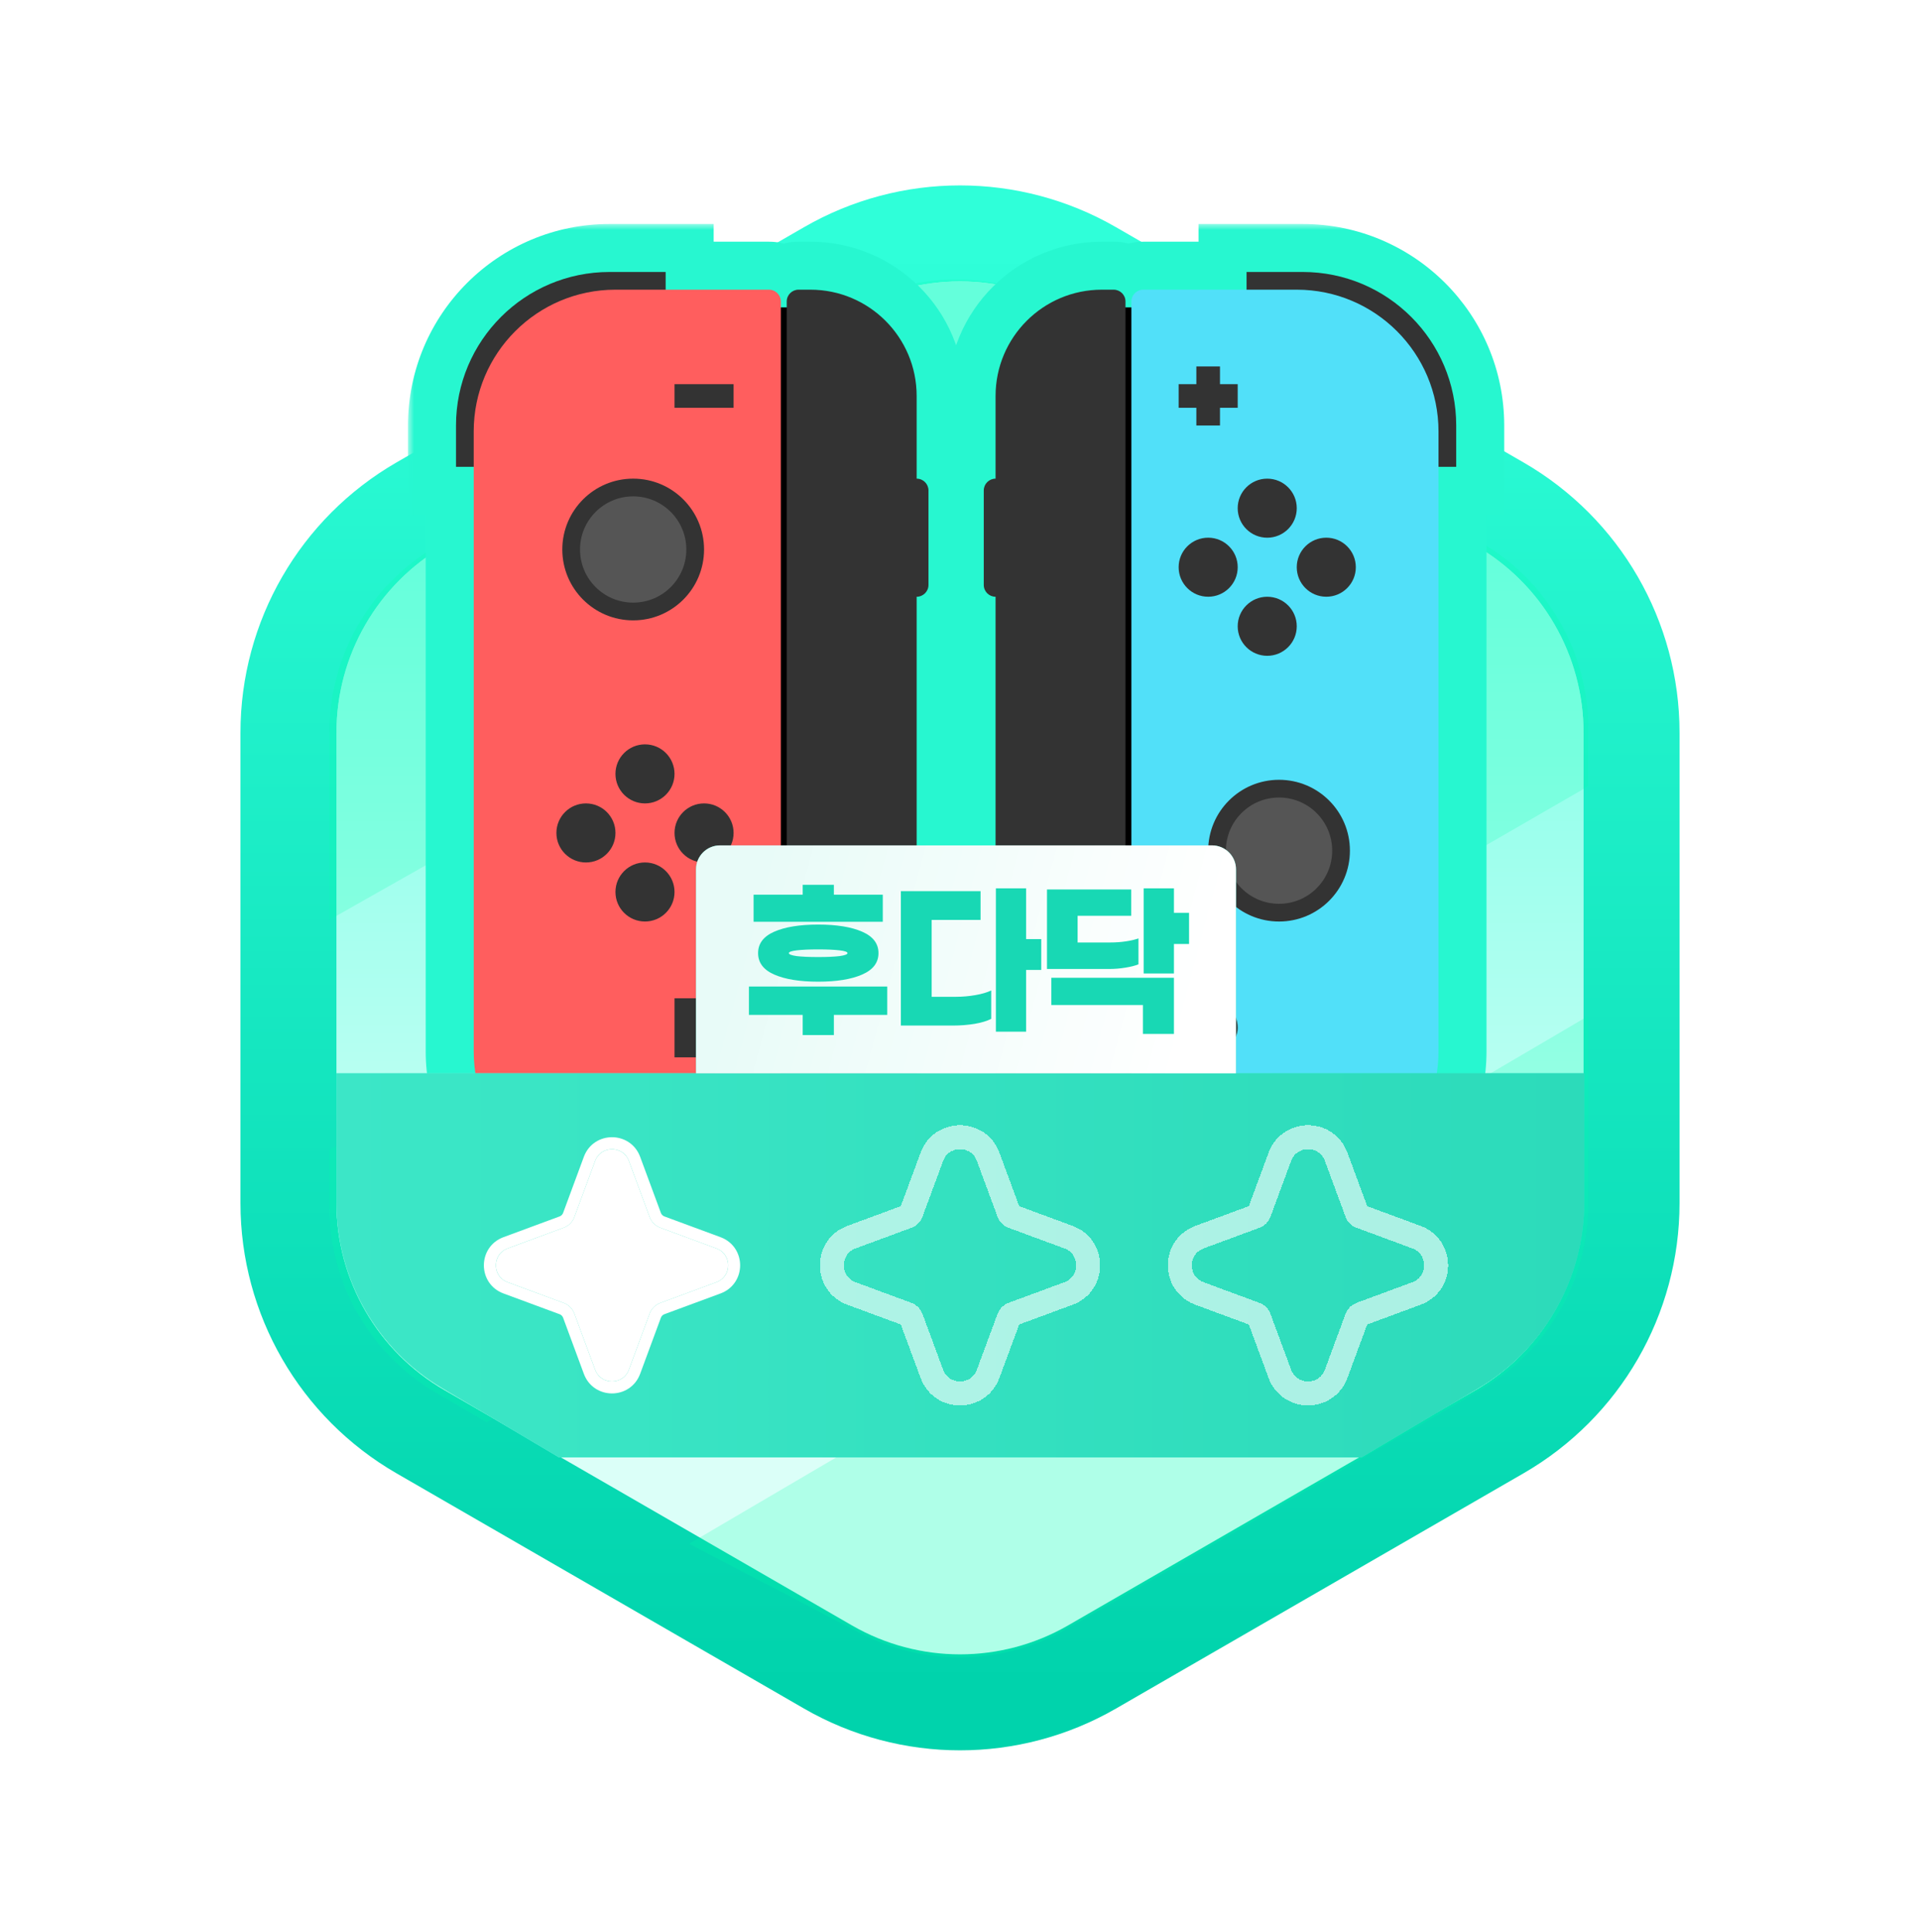 <svg width="160" height="161" viewBox="0 0 160 161" fill="none" xmlns="http://www.w3.org/2000/svg" xmlns:xlink="http://www.w3.org/1999/xlink">
<g filter="url(#filter0_d_6480_17217)">
<path d="M71 25.864C76.569 22.649 83.431 22.649 89 25.864L122.962 45.472C128.531 48.687 131.962 54.63 131.962 61.06V100.276C131.962 106.706 128.531 112.649 122.962 115.864L89 135.472C83.431 138.687 76.569 138.687 71 135.472L37.038 115.864C31.469 112.649 28.038 106.706 28.038 100.276V61.06C28.038 54.63 31.469 48.687 37.038 45.472L71 25.864Z" fill="url(#paint0_linear_6480_17217)"/>
<path d="M69 22.4C75.807 18.471 84.193 18.471 91 22.4L124.962 42.008C131.769 45.938 135.962 53.201 135.962 61.06V100.275C135.962 108.135 131.769 115.398 124.962 119.328L91 138.936C84.193 142.865 75.807 142.865 69 138.936L35.038 119.328C28.232 115.398 24.038 108.135 24.038 100.275V61.06C24.038 53.201 28.232 45.938 35.038 42.008L69 22.4Z" stroke="url(#paint1_linear_6480_17217)" stroke-width="8"/>
</g>
<path opacity="0.2" d="M123.367 45.183L119.252 42.807L27.444 95.812V100.564C27.444 106.995 30.875 112.937 36.444 116.152L40.56 118.528L132.367 65.523V60.771C132.367 54.34 128.937 48.398 123.367 45.183Z" fill="#00FFAE"/>
<path opacity="0.2" d="M70.683 25.704L36.444 45.472C30.875 48.687 27.444 54.63 27.444 61.06V76.668L103.387 33.668L88.261 25.468C82.759 22.486 76.103 22.575 70.683 25.704Z" fill="#00FFAE"/>
<path opacity="0.2" d="M88.971 135.723L123.367 115.864C128.936 112.649 132.367 106.706 132.367 100.276V84.668L57.425 128.668L71.639 136.09C77.099 138.941 83.637 138.803 88.971 135.723Z" fill="#00FFAE"/>
<g filter="url(#filter1_d_6480_17217)">
<mask id="path-6-outside-1_6480_17217" maskUnits="userSpaceOnUse" x="34" y="18.668" width="92" height="85" fill="black">
<rect fill="white" x="34" y="18.668" width="92" height="85"/>
<path d="M55.472 24.145H64.083C64.627 24.145 65.067 24.585 65.067 25.129V25.621H65.561V25.129C65.561 24.585 66.001 24.145 66.545 24.145H67.529C72.422 24.145 76.388 28.111 76.388 33.003V39.894H76.389C76.932 39.894 77.373 40.334 77.373 40.878V48.752C77.373 49.296 76.931 49.736 76.388 49.736V74.343H76.389C76.932 74.343 77.373 74.784 77.373 75.327V83.201C77.373 83.745 76.931 84.186 76.388 84.186V89.601C76.388 94.493 72.422 98.46 67.529 98.46H66.545C66.001 98.46 65.561 98.019 65.561 97.476V96.491H65.067V98.46C65.067 99.003 64.626 99.444 64.083 99.444H51.287C44.764 99.444 39.476 94.155 39.476 87.632V38.909H38V35.464C38 28.397 43.729 22.668 50.796 22.668H55.472V24.145ZM108.555 22.668C115.622 22.668 121.351 28.397 121.351 35.464V38.909H119.875V87.632C119.875 94.155 114.587 99.444 108.063 99.444H95.268C94.724 99.444 94.283 99.003 94.283 98.46V96.491H93.791V97.476C93.791 98.019 93.35 98.46 92.807 98.46H91.822C86.93 98.46 82.964 94.493 82.964 89.601V84.186H82.963C82.419 84.185 81.978 83.745 81.978 83.201V75.327C81.978 74.784 82.419 74.343 82.963 74.343H82.964V49.736H82.963C82.419 49.736 81.978 49.295 81.978 48.752V40.878C81.978 40.334 82.419 39.894 82.963 39.894H82.964V33.003C82.964 28.111 86.93 24.145 91.822 24.145H92.807C93.35 24.145 93.791 24.585 93.791 25.129V25.621H94.283V25.129C94.283 24.585 94.724 24.145 95.268 24.145H103.879V22.668H108.555Z"/>
</mask>
<path d="M55.472 24.145H64.083C64.627 24.145 65.067 24.585 65.067 25.129V25.621H65.561V25.129C65.561 24.585 66.001 24.145 66.545 24.145H67.529C72.422 24.145 76.388 28.111 76.388 33.003V39.894H76.389C76.932 39.894 77.373 40.334 77.373 40.878V48.752C77.373 49.296 76.931 49.736 76.388 49.736V74.343H76.389C76.932 74.343 77.373 74.784 77.373 75.327V83.201C77.373 83.745 76.931 84.186 76.388 84.186V89.601C76.388 94.493 72.422 98.46 67.529 98.46H66.545C66.001 98.46 65.561 98.019 65.561 97.476V96.491H65.067V98.46C65.067 99.003 64.626 99.444 64.083 99.444H51.287C44.764 99.444 39.476 94.155 39.476 87.632V38.909H38V35.464C38 28.397 43.729 22.668 50.796 22.668H55.472V24.145ZM108.555 22.668C115.622 22.668 121.351 28.397 121.351 35.464V38.909H119.875V87.632C119.875 94.155 114.587 99.444 108.063 99.444H95.268C94.724 99.444 94.283 99.003 94.283 98.46V96.491H93.791V97.476C93.791 98.019 93.35 98.46 92.807 98.46H91.822C86.93 98.46 82.964 94.493 82.964 89.601V84.186H82.963C82.419 84.185 81.978 83.745 81.978 83.201V75.327C81.978 74.784 82.419 74.343 82.963 74.343H82.964V49.736H82.963C82.419 49.736 81.978 49.295 81.978 48.752V40.878C81.978 40.334 82.419 39.894 82.963 39.894H82.964V33.003C82.964 28.111 86.93 24.145 91.822 24.145H92.807C93.35 24.145 93.791 24.585 93.791 25.129V25.621H94.283V25.129C94.283 24.585 94.724 24.145 95.268 24.145H103.879V22.668H108.555Z" fill="#333333"/>
<path d="M55.472 24.145H51.472V28.145H55.472V24.145ZM65.067 25.621H61.067V29.621H65.067V25.621ZM65.561 25.621V29.621H69.561V25.621H65.561ZM67.529 24.145L67.529 20.145H67.529V24.145ZM76.388 33.003H80.388V33.003L76.388 33.003ZM76.388 39.894H72.388V43.894H76.388V39.894ZM76.389 39.894L76.39 35.894H76.389V39.894ZM76.388 49.736V45.736H72.388V49.736H76.388ZM76.388 74.343H72.388V78.343H76.388V74.343ZM76.389 74.343L76.39 70.343H76.389V74.343ZM76.388 84.186V80.186H72.388V84.186H76.388ZM67.529 98.46V102.46H67.529L67.529 98.46ZM65.561 97.476H61.56V97.477L65.561 97.476ZM65.561 96.491H69.561V92.491H65.561V96.491ZM65.067 96.491V92.491H61.067V96.491H65.067ZM65.067 98.46L69.067 98.461V98.46H65.067ZM51.287 99.444L51.287 103.444H51.287V99.444ZM39.476 38.909H43.476V34.909H39.476V38.909ZM38 38.909H34V42.909H38V38.909ZM38 35.464L34 35.464V35.464H38ZM50.796 22.668V18.668H50.796L50.796 22.668ZM55.472 22.668H59.472V18.668H55.472V22.668ZM108.555 22.668L108.555 18.668H108.555V22.668ZM121.351 35.464H125.351V35.464L121.351 35.464ZM121.351 38.909V42.909H125.351V38.909H121.351ZM119.875 38.909V34.909H115.875V38.909H119.875ZM108.063 99.444V103.444H108.064L108.063 99.444ZM94.283 98.46H90.283V98.461L94.283 98.46ZM94.283 96.491H98.283V92.491H94.283V96.491ZM93.791 96.491V92.491H89.791V96.491H93.791ZM93.791 97.476L97.791 97.477V97.476H93.791ZM91.822 98.46L91.822 102.46H91.822V98.46ZM82.964 84.186H86.964V80.186H82.964V84.186ZM82.963 84.186L82.962 88.186H82.963V84.186ZM82.963 74.343V70.343H82.962L82.963 74.343ZM82.964 74.343V78.343H86.964V74.343H82.964ZM82.964 49.736H86.964V45.736H82.964V49.736ZM82.963 49.736L82.962 53.736H82.963V49.736ZM82.963 39.894V35.894H82.962L82.963 39.894ZM82.964 39.894V43.894H86.964V39.894H82.964ZM82.964 33.003L78.964 33.003V33.003H82.964ZM91.822 24.145V20.145H91.822L91.822 24.145ZM93.791 25.621H89.791V29.621H93.791V25.621ZM94.283 25.621V29.621H98.283V25.621H94.283ZM103.879 24.145V28.145H107.879V24.145H103.879ZM103.879 22.668V18.668H99.879V22.668H103.879ZM55.472 24.145V28.145H64.083V24.145V20.145H55.472V24.145ZM64.083 24.145V28.145C62.417 28.145 61.067 26.794 61.067 25.129H65.067H69.067C69.067 22.376 66.836 20.145 64.083 20.145V24.145ZM65.067 25.129H61.067V25.621H65.067H69.067V25.129H65.067ZM65.067 25.621V29.621H65.561V25.621V21.621H65.067V25.621ZM65.561 25.621H69.561V25.129H65.561H61.56V25.621H65.561ZM65.561 25.129H69.561C69.561 26.794 68.21 28.145 66.545 28.145V24.145V20.145C63.792 20.145 61.56 22.376 61.56 25.129H65.561ZM66.545 24.145V28.145H67.529V24.145V20.145H66.545V24.145ZM67.529 24.145L67.529 28.145C70.212 28.145 72.388 30.32 72.388 33.003L76.388 33.003L80.388 33.003C80.387 25.901 74.631 20.145 67.529 20.145L67.529 24.145ZM76.388 33.003H72.388V39.894H76.388H80.388V33.003H76.388ZM76.388 39.894V43.894H76.389V39.894V35.894H76.388V39.894ZM76.389 39.894L76.387 43.894C74.724 43.893 73.373 42.545 73.373 40.878H77.373H81.373C81.373 38.124 79.14 35.895 76.39 35.894L76.389 39.894ZM77.373 40.878H73.373V48.752H77.373H81.373V40.878H77.373ZM77.373 48.752H73.373C73.373 47.081 74.727 45.736 76.388 45.736V49.736V53.736C79.135 53.736 81.373 51.51 81.373 48.752H77.373ZM76.388 49.736H72.388V74.343H76.388H80.388V49.736H76.388ZM76.388 74.343V78.343H76.389V74.343V70.343H76.388V74.343ZM76.389 74.343L76.387 78.343C74.724 78.342 73.373 76.994 73.373 75.327H77.373H81.373C81.373 72.573 79.14 70.344 76.39 70.343L76.389 74.343ZM77.373 75.327H73.373V83.201H77.373H81.373V75.327H77.373ZM77.373 83.201H73.373C73.373 81.531 74.727 80.186 76.388 80.186V84.186V88.186C79.135 88.186 81.373 85.959 81.373 83.201H77.373ZM76.388 84.186H72.388V89.601H76.388H80.388V84.186H76.388ZM76.388 89.601H72.388C72.388 92.284 70.212 94.46 67.529 94.46L67.529 98.46L67.529 102.46C74.632 102.46 80.388 96.702 80.388 89.601H76.388ZM67.529 98.46V94.46H66.545V98.46V102.46H67.529V98.46ZM66.545 98.46V94.46C68.211 94.46 69.56 95.811 69.561 97.475L65.561 97.476L61.56 97.477C61.561 100.228 63.791 102.46 66.545 102.46V98.46ZM65.561 97.476H69.561V96.491H65.561H61.56V97.476H65.561ZM65.561 96.491V92.491H65.067V96.491V100.491H65.561V96.491ZM65.067 96.491H61.067V98.46H65.067H69.067V96.491H65.067ZM65.067 98.46L61.067 98.459C61.068 96.795 62.416 95.444 64.083 95.444V99.444V103.444C66.837 103.444 69.067 101.212 69.067 98.461L65.067 98.46ZM64.083 99.444V95.444H51.287V99.444V103.444H64.083V99.444ZM51.287 99.444L51.287 95.444C46.973 95.444 43.476 91.946 43.476 87.632H39.476H35.476C35.476 96.364 42.554 103.444 51.287 103.444L51.287 99.444ZM39.476 87.632H43.476V38.909H39.476H35.476V87.632H39.476ZM39.476 38.909V34.909H38V38.909V42.909H39.476V38.909ZM38 38.909H42V35.464H38H34V38.909H38ZM38 35.464L42 35.464C42 30.606 45.938 26.668 50.796 26.668L50.796 22.668L50.796 18.668C41.52 18.668 34 26.188 34 35.464L38 35.464ZM50.796 22.668V26.668H55.472V22.668V18.668H50.796V22.668ZM55.472 22.668H51.472V24.145H55.472H59.472V22.668H55.472ZM108.555 22.668L108.555 26.668C113.412 26.668 117.351 30.606 117.351 35.464L121.351 35.464L125.351 35.464C125.351 26.188 117.831 18.668 108.555 18.668L108.555 22.668ZM121.351 35.464H117.351V38.909H121.351H125.351V35.464H121.351ZM121.351 38.909V34.909H119.875V38.909V42.909H121.351V38.909ZM119.875 38.909H115.875V87.632H119.875H123.875V38.909H119.875ZM119.875 87.632H115.875C115.875 91.946 112.377 95.444 108.063 95.444L108.063 99.444L108.064 103.444C116.796 103.444 123.875 96.364 123.875 87.632H119.875ZM108.063 99.444V95.444H95.268V99.444V103.444H108.063V99.444ZM95.268 99.444V95.444C96.934 95.444 98.283 96.795 98.283 98.459L94.283 98.46L90.283 98.461C90.284 101.212 92.514 103.444 95.268 103.444V99.444ZM94.283 98.46H98.283V96.491H94.283H90.283V98.46H94.283ZM94.283 96.491V92.491H93.791V96.491V100.491H94.283V96.491ZM93.791 96.491H89.791V97.476H93.791H97.791V96.491H93.791ZM93.791 97.476L89.791 97.475C89.791 95.811 91.14 94.46 92.807 94.46V98.46V102.46C95.56 102.46 97.79 100.228 97.791 97.477L93.791 97.476ZM92.807 98.46V94.46H91.822V98.46V102.46H92.807V98.46ZM91.822 98.46L91.822 94.46C89.139 94.46 86.964 92.284 86.964 89.601H82.964H78.964C78.964 96.702 84.72 102.46 91.822 102.46L91.822 98.46ZM82.964 89.601H86.964V84.186H82.964H78.964V89.601H82.964ZM82.964 84.186V80.186H82.963V84.186V88.186H82.964V84.186ZM82.963 84.186L82.964 80.186C84.627 80.186 85.978 81.534 85.978 83.201H81.978H77.978C77.978 85.955 80.211 88.185 82.962 88.186L82.963 84.186ZM81.978 83.201H85.978V75.327H81.978H77.978V83.201H81.978ZM81.978 75.327H85.978C85.978 76.994 84.627 78.342 82.964 78.343L82.963 74.343L82.962 70.343C80.211 70.344 77.978 72.573 77.978 75.327H81.978ZM82.963 74.343V78.343H82.964V74.343V70.343H82.963V74.343ZM82.964 74.343H86.964V49.736H82.964H78.964V74.343H82.964ZM82.964 49.736V45.736H82.963V49.736V53.736H82.964V49.736ZM82.963 49.736L82.964 45.736C84.627 45.737 85.978 47.085 85.978 48.752H81.978H77.978C77.978 51.506 80.211 53.735 82.962 53.736L82.963 49.736ZM81.978 48.752H85.978V40.878H81.978H77.978V48.752H81.978ZM81.978 40.878H85.978C85.978 42.545 84.627 43.893 82.964 43.894L82.963 39.894L82.962 35.894C80.211 35.895 77.978 38.124 77.978 40.878H81.978ZM82.963 39.894V43.894H82.964V39.894V35.894H82.963V39.894ZM82.964 39.894H86.964V33.003H82.964H78.964V39.894H82.964ZM82.964 33.003L86.964 33.003C86.964 30.32 89.139 28.145 91.822 28.145L91.822 24.145L91.822 20.145C84.721 20.145 78.964 25.901 78.964 33.003L82.964 33.003ZM91.822 24.145V28.145H92.807V24.145V20.145H91.822V24.145ZM92.807 24.145V28.145C91.141 28.145 89.791 26.794 89.791 25.129H93.791H97.791C97.791 22.376 95.559 20.145 92.807 20.145V24.145ZM93.791 25.129H89.791V25.621H93.791H97.791V25.129H93.791ZM93.791 25.621V29.621H94.283V25.621V21.621H93.791V25.621ZM94.283 25.621H98.283V25.129H94.283H90.283V25.621H94.283ZM94.283 25.129H98.283C98.283 26.794 96.933 28.145 95.268 28.145V24.145V20.145C92.515 20.145 90.283 22.376 90.283 25.129H94.283ZM95.268 24.145V28.145H103.879V24.145V20.145H95.268V24.145ZM103.879 24.145H107.879V22.668H103.879H99.879V24.145H103.879ZM103.879 22.668V26.668H108.555V22.668V18.668H103.879V22.668Z" fill="#27F7D0" mask="url(#path-6-outside-1_6480_17217)"/>
<rect x="63.592" y="25.621" width="3.937" height="70.87" fill="black"/>
<path d="M38 35.464C38 28.397 43.729 22.668 50.796 22.668L55.471 22.668V38.909H38V35.464Z" fill="#333333"/>
<path d="M39.476 35.956C39.476 29.433 44.764 24.144 51.288 24.144H64.084C64.627 24.144 65.068 24.585 65.068 25.129V98.46C65.068 99.003 64.627 99.444 64.084 99.444H51.288C44.764 99.444 39.476 94.156 39.476 87.632V35.956Z" fill="#FF5E5E"/>
<path d="M65.561 97.475V25.129C65.561 24.585 66.002 24.144 66.545 24.144H67.53C72.422 24.144 76.388 28.111 76.388 33.003V89.601C76.388 94.493 72.422 98.46 67.53 98.46H66.545C66.002 98.46 65.561 98.019 65.561 97.475Z" fill="#333333"/>
<path d="M71.467 48.752V40.878C71.467 40.334 71.907 39.894 72.451 39.894H76.388C76.932 39.894 77.373 40.334 77.373 40.878V48.752C77.373 49.296 76.932 49.737 76.388 49.737H72.451C71.907 49.737 71.467 49.296 71.467 48.752Z" fill="#333333"/>
<path d="M71.467 83.202V75.327C71.467 74.784 71.907 74.343 72.451 74.343H76.388C76.932 74.343 77.372 74.784 77.372 75.327V83.202C77.372 83.745 76.932 84.186 76.388 84.186H72.451C71.907 84.186 71.467 83.745 71.467 83.202Z" fill="#333333"/>
<circle cx="52.765" cy="45.799" r="5.906" fill="#333333"/>
<circle cx="52.765" cy="45.799" r="4.429" transform="rotate(180 52.765 45.799)" fill="#555555"/>
<circle cx="53.749" cy="64.5" r="2.461" fill="#333333"/>
<circle cx="48.828" cy="69.422" r="2.461" fill="#333333"/>
<circle cx="58.671" cy="69.422" r="2.461" fill="#333333"/>
<circle cx="53.749" cy="74.343" r="2.461" fill="#333333"/>
<rect x="56.21" y="83.203" width="4.922" height="4.922" fill="#333333"/>
<rect x="56.21" y="32.019" width="4.922" height="1.969" fill="#333333"/>
<rect width="3.937" height="70.87" transform="matrix(-1 0 0 1 95.76 25.621)" fill="black"/>
<path d="M121.351 35.464C121.351 28.397 115.622 22.668 108.555 22.668L103.88 22.668V38.909H121.351V35.464Z" fill="#333333"/>
<path d="M119.875 35.956C119.875 29.433 114.587 24.144 108.064 24.144H95.268C94.724 24.144 94.283 24.585 94.283 25.129V98.46C94.283 99.003 94.724 99.444 95.268 99.444H108.064C114.587 99.444 119.875 94.156 119.875 87.632V35.956Z" fill="#51E0F9"/>
<path d="M93.791 97.475V25.129C93.791 24.585 93.35 24.144 92.807 24.144H91.822C86.93 24.144 82.964 28.111 82.964 33.003V89.601C82.964 94.493 86.93 98.46 91.822 98.46H92.807C93.35 98.46 93.791 98.019 93.791 97.475Z" fill="#333333"/>
<path d="M87.885 48.752V40.878C87.885 40.334 87.445 39.894 86.901 39.894H82.964C82.42 39.894 81.98 40.334 81.98 40.878V48.752C81.98 49.296 82.42 49.737 82.964 49.737H86.901C87.445 49.737 87.885 49.296 87.885 48.752Z" fill="#333333"/>
<path d="M87.885 83.202V75.327C87.885 74.784 87.445 74.343 86.901 74.343H82.964C82.42 74.343 81.979 74.784 81.979 75.327V83.202C81.979 83.745 82.42 84.186 82.964 84.186H86.901C87.445 84.186 87.885 83.745 87.885 83.202Z" fill="#333333"/>
<circle cx="106.587" cy="70.899" r="5.906" transform="rotate(180 106.587 70.899)" fill="#333333"/>
<circle cx="106.587" cy="70.899" r="4.429" transform="rotate(180 106.587 70.899)" fill="#555555"/>
<circle cx="105.602" cy="52.198" r="2.461" transform="rotate(180 105.602 52.198)" fill="#333333"/>
<circle cx="110.524" cy="47.275" r="2.461" transform="rotate(180 110.524 47.275)" fill="#333333"/>
<circle cx="100.681" cy="47.275" r="2.461" transform="rotate(180 100.681 47.275)" fill="#333333"/>
<circle cx="105.602" cy="42.355" r="2.461" transform="rotate(180 105.602 42.355)" fill="#333333"/>
<rect width="4.922" height="4.922" rx="2.461" transform="matrix(-1 0 0 1 103.142 83.203)" fill="#333333"/>
<rect width="4.922" height="1.969" transform="matrix(-1 0 0 1 103.142 32.019)" fill="#333333"/>
<rect width="4.922" height="1.969" transform="matrix(1.19249e-08 -1 -1 -1.19249e-08 101.665 35.464)" fill="#333333"/>
</g>
<path d="M28.039 89.459V100.209C28.039 106.563 31.389 112.447 36.853 115.689L46.577 121.459H113.464L123.197 115.688C128.665 112.447 132.018 106.561 132.018 100.205V89.459H28.039Z" fill="#29E4C1"/>
<path d="M28.039 89.459V100.209C28.039 106.563 31.389 112.447 36.853 115.689L46.577 121.459H113.464L123.197 115.688C128.665 112.447 132.018 106.561 132.018 100.205V89.459H28.039Z" fill="url(#paint2_linear_6480_17217)"/>
<path d="M28.039 89.459V100.209C28.039 106.563 31.389 112.447 36.853 115.689L46.577 121.459H113.464L123.197 115.688C128.665 112.447 132.018 106.561 132.018 100.205V89.459H28.039Z" fill="url(#paint3_linear_6480_17217)"/>
<path d="M28.039 89.459V100.209C28.039 106.563 31.389 112.447 36.853 115.689L46.577 121.459H113.464L123.197 115.688C128.665 112.447 132.018 106.561 132.018 100.205V89.459H28.039Z" fill="url(#pattern0_6480_17217)" fill-opacity="0.2"/>
<g filter="url(#filter2_d_6480_17217)">
<path d="M49.593 96.761C50.077 95.455 51.923 95.455 52.407 96.761L54.137 101.436C54.289 101.847 54.612 102.17 55.023 102.322L59.698 104.052C61.004 104.535 61.004 106.383 59.698 106.866L55.023 108.596C54.612 108.748 54.289 109.071 54.137 109.482L52.407 114.157C51.923 115.463 50.077 115.463 49.593 114.157L47.863 109.482C47.711 109.071 47.388 108.748 46.977 108.596L42.302 106.866C40.996 106.383 40.996 104.535 42.302 104.052L46.977 102.322C47.388 102.17 47.711 101.847 47.863 101.436L49.593 96.761Z" fill="white"/>
<path d="M49.124 96.587C49.768 94.846 52.232 94.846 52.876 96.587L54.605 101.263C54.707 101.536 54.923 101.752 55.196 101.854L59.872 103.583C61.613 104.227 61.613 106.691 59.872 107.335L55.196 109.064C54.923 109.166 54.707 109.382 54.605 109.655L52.876 114.331C52.232 116.072 49.768 116.072 49.124 114.331L47.395 109.655C47.293 109.382 47.077 109.166 46.804 109.064L42.128 107.335C40.387 106.691 40.387 104.227 42.128 103.583L46.804 101.854C47.077 101.752 47.293 101.536 47.395 101.263L49.124 96.587Z" stroke="white"/>
</g>
<g opacity="0.6" filter="url(#filter3_d_6480_17217)">
<path d="M77.655 96.414C78.461 94.237 81.539 94.237 82.345 96.414L84.074 101.089C84.125 101.226 84.233 101.334 84.37 101.385L89.045 103.114C91.222 103.92 91.222 106.998 89.045 107.804L84.37 109.533C84.233 109.584 84.125 109.692 84.074 109.829L82.345 114.504C81.539 116.68 78.461 116.68 77.655 114.504L75.926 109.829C75.875 109.692 75.767 109.584 75.63 109.533L70.955 107.804C68.778 106.998 68.778 103.92 70.955 103.114L75.63 101.385C75.767 101.334 75.875 101.226 75.926 101.089L77.655 96.414Z" stroke="white" stroke-width="2" shape-rendering="crispEdges"/>
</g>
<g opacity="0.6" filter="url(#filter4_d_6480_17217)">
<path d="M106.655 96.414C107.461 94.237 110.539 94.237 111.345 96.414L113.074 101.089C113.125 101.226 113.233 101.334 113.37 101.385L118.045 103.114C120.221 103.92 120.221 106.998 118.045 107.804L113.37 109.533C113.233 109.584 113.125 109.692 113.074 109.829L111.345 114.504C110.539 116.68 107.461 116.68 106.655 114.504L104.926 109.829C104.875 109.692 104.767 109.584 104.63 109.533L99.955 107.804C97.778 106.998 97.778 103.92 99.955 103.114L104.63 101.385C104.767 101.334 104.875 101.226 104.926 101.089L106.655 96.414Z" stroke="white" stroke-width="2" shape-rendering="crispEdges"/>
</g>
<path d="M58 72.459C58 71.354 58.895 70.459 60 70.459H101C102.105 70.459 103 71.354 103 72.459V89.459H58V72.459Z" fill="#18D8B4"/>
<path d="M58 72.459C58 71.354 58.895 70.459 60 70.459H101C102.105 70.459 103 71.354 103 72.459V89.459H58V72.459Z" fill="url(#paint4_linear_6480_17217)"/>
<path d="M62.8 76.826V74.57H66.891V73.746H69.489V74.57H73.565V76.826H62.8ZM63.174 79.439C63.174 78.641 63.625 78.044 64.527 77.65C65.429 77.256 66.648 77.059 68.183 77.059C69.717 77.059 70.936 77.256 71.838 77.65C72.751 78.044 73.207 78.641 73.207 79.439C73.207 80.237 72.751 80.834 71.838 81.228C70.936 81.622 69.717 81.819 68.183 81.819C66.648 81.819 65.429 81.622 64.527 81.228C63.625 80.834 63.174 80.237 63.174 79.439ZM70.625 79.439C70.625 79.335 70.402 79.257 69.956 79.206C69.51 79.154 68.919 79.128 68.183 79.128C67.446 79.128 66.855 79.154 66.409 79.206C65.963 79.257 65.74 79.335 65.74 79.439C65.74 79.543 65.958 79.626 66.394 79.688C66.84 79.74 67.436 79.766 68.183 79.766C68.929 79.766 69.52 79.74 69.956 79.688C70.402 79.626 70.625 79.543 70.625 79.439ZM69.489 84.588V86.268H66.891V84.588H62.411V82.223H73.938V84.588H69.489ZM85.51 80.839V85.988H82.99V74.041H85.51V78.272H86.77V80.839H85.51ZM79.661 83.079C80.2 83.079 80.739 83.032 81.279 82.939C81.818 82.846 82.259 82.716 82.601 82.55V84.915C82.269 85.091 81.808 85.231 81.216 85.335C80.625 85.428 80.039 85.475 79.459 85.475H75.072V74.275H81.714V76.67H77.639V83.079H79.661ZM97.828 78.677V81.135H95.308V74.041H97.828V76.079H99.088V78.677H97.828ZM94.873 80.372C94.593 80.486 94.224 80.58 93.768 80.652C93.322 80.725 92.876 80.761 92.43 80.761H87.25V74.135H94.266V76.328H89.801V78.552H92.524C92.97 78.552 93.4 78.521 93.815 78.459C94.24 78.397 94.593 78.314 94.873 78.21V80.372ZM97.828 81.492V86.174H95.246V83.763H87.608V81.492H97.828Z" fill="#18D8B4"/>
<defs>
<filter id="filter0_d_6480_17217" x="16.039" y="11.453" width="127.923" height="138.431" filterUnits="userSpaceOnUse" color-interpolation-filters="sRGB">
<feFlood flood-opacity="0" result="BackgroundImageFix"/>
<feColorMatrix in="SourceAlpha" type="matrix" values="0 0 0 0 0 0 0 0 0 0 0 0 0 0 0 0 0 0 127 0" result="hardAlpha"/>
<feOffset/>
<feGaussianBlur stdDeviation="2"/>
<feComposite in2="hardAlpha" operator="out"/>
<feColorMatrix type="matrix" values="0 0 0 0 0 0 0 0 0 0 0 0 0 0 0 0 0 0 0.25 0"/>
<feBlend mode="normal" in2="BackgroundImageFix" result="effect1_dropShadow_6480_17217"/>
<feBlend mode="normal" in="SourceGraphic" in2="effect1_dropShadow_6480_17217" result="shape"/>
</filter>
<filter id="filter1_d_6480_17217" x="32" y="16.668" width="95.351" height="88.776" filterUnits="userSpaceOnUse" color-interpolation-filters="sRGB">
<feFlood flood-opacity="0" result="BackgroundImageFix"/>
<feColorMatrix in="SourceAlpha" type="matrix" values="0 0 0 0 0 0 0 0 0 0 0 0 0 0 0 0 0 0 127 0" result="hardAlpha"/>
<feOffset/>
<feGaussianBlur stdDeviation="1"/>
<feComposite in2="hardAlpha" operator="out"/>
<feColorMatrix type="matrix" values="0 0 0 0 0 0 0 0 0 0 0 0 0 0 0 0 0 0 0.12 0"/>
<feBlend mode="normal" in2="BackgroundImageFix" result="effect1_dropShadow_6480_17217"/>
<feBlend mode="normal" in="SourceGraphic" in2="effect1_dropShadow_6480_17217" result="shape"/>
</filter>
<filter id="filter2_d_6480_17217" x="36.322" y="90.781" width="29.355" height="29.355" filterUnits="userSpaceOnUse" color-interpolation-filters="sRGB">
<feFlood flood-opacity="0" result="BackgroundImageFix"/>
<feColorMatrix in="SourceAlpha" type="matrix" values="0 0 0 0 0 0 0 0 0 0 0 0 0 0 0 0 0 0 127 0" result="hardAlpha"/>
<feOffset/>
<feGaussianBlur stdDeviation="2"/>
<feComposite in2="hardAlpha" operator="out"/>
<feColorMatrix type="matrix" values="0 0 0 0 1 0 0 0 0 1 0 0 0 0 1 0 0 0 0.5 0"/>
<feBlend mode="normal" in2="BackgroundImageFix" result="effect1_dropShadow_6480_17217"/>
<feBlend mode="normal" in="SourceGraphic" in2="effect1_dropShadow_6480_17217" result="shape"/>
</filter>
<filter id="filter3_d_6480_17217" x="66.322" y="91.781" width="27.355" height="27.355" filterUnits="userSpaceOnUse" color-interpolation-filters="sRGB">
<feFlood flood-opacity="0" result="BackgroundImageFix"/>
<feColorMatrix in="SourceAlpha" type="matrix" values="0 0 0 0 0 0 0 0 0 0 0 0 0 0 0 0 0 0 127 0" result="hardAlpha"/>
<feOffset/>
<feGaussianBlur stdDeviation="1"/>
<feComposite in2="hardAlpha" operator="out"/>
<feColorMatrix type="matrix" values="0 0 0 0 0.69 0 0 0 0 1 0 0 0 0 0.945 0 0 0 1 0"/>
<feBlend mode="normal" in2="BackgroundImageFix" result="effect1_dropShadow_6480_17217"/>
<feBlend mode="normal" in="SourceGraphic" in2="effect1_dropShadow_6480_17217" result="shape"/>
</filter>
<filter id="filter4_d_6480_17217" x="95.322" y="91.781" width="27.355" height="27.355" filterUnits="userSpaceOnUse" color-interpolation-filters="sRGB">
<feFlood flood-opacity="0" result="BackgroundImageFix"/>
<feColorMatrix in="SourceAlpha" type="matrix" values="0 0 0 0 0 0 0 0 0 0 0 0 0 0 0 0 0 0 127 0" result="hardAlpha"/>
<feOffset/>
<feGaussianBlur stdDeviation="1"/>
<feComposite in2="hardAlpha" operator="out"/>
<feColorMatrix type="matrix" values="0 0 0 0 0.69 0 0 0 0 1 0 0 0 0 0.945 0 0 0 1 0"/>
<feBlend mode="normal" in2="BackgroundImageFix" result="effect1_dropShadow_6480_17217"/>
<feBlend mode="normal" in="SourceGraphic" in2="effect1_dropShadow_6480_17217" result="shape"/>
</filter>
<linearGradient id="paint0_linear_6480_17217" x1="80" y1="117.275" x2="80" y2="45.067" gradientUnits="userSpaceOnUse">
<stop stop-color="#DBFFF8"/>
<stop offset="1" stop-color="#7DFFE7"/>
</linearGradient>
<linearGradient id="paint1_linear_6480_17217" x1="80" y1="20.668" x2="80" y2="140.668" gradientUnits="userSpaceOnUse">
<stop stop-color="#2FFFD9"/>
<stop offset="1" stop-color="#00D3AC"/>
</linearGradient>
<linearGradient id="paint2_linear_6480_17217" x1="28.039" y1="105.459" x2="132.018" y2="105.459" gradientUnits="userSpaceOnUse">
<stop stop-color="#84FFE8"/>
<stop offset="1" stop-color="#29E4C1"/>
</linearGradient>
<linearGradient id="paint3_linear_6480_17217" x1="28.039" y1="105.459" x2="132.018" y2="105.459" gradientUnits="userSpaceOnUse">
<stop stop-color="#29E4C1"/>
<stop offset="1" stop-color="#17D7B3"/>
</linearGradient>
<linearGradient id="paint4_linear_6480_17217" x1="63.128" y1="70.459" x2="100.295" y2="80.386" gradientUnits="userSpaceOnUse">
<stop stop-color="white" stop-opacity="0.9"/>
<stop offset="1" stop-color="white"/>
</linearGradient>
<pattern id="pattern0_6480_17217" patternUnits="userSpaceOnUse" patternTransform="matrix(160 0 0 51 28.039 89.459)" preserveAspectRatio="none" viewBox="0 0 160 51" width="1" height="1">
<g id="pattern0_6480_17217_inner">
<g clip-path="url(#clip0_6480_17217)">
<rect x="-1.205" y="-22.873" width="22.642" height="94.092" transform="rotate(15 -1.205 -22.873)" fill="white"/>
<rect x="40.018" y="-22.873" width="22.642" height="94.092" transform="rotate(15 40.018 -22.873)" fill="white"/>
<rect x="81.241" y="-22.873" width="22.642" height="94.092" transform="rotate(15 81.241 -22.873)" fill="white"/>
<rect x="122.464" y="-22.873" width="22.642" height="94.092" transform="rotate(15 122.464 -22.873)" fill="white"/>
<rect x="163.687" y="-22.873" width="22.642" height="94.092" transform="rotate(15 163.687 -22.873)" fill="white"/>
</g>
</g>
</pattern><clipPath id="clip0_6480_17217">
<rect width="160" height="51" fill="white"/>
</clipPath>
</defs>
</svg>

